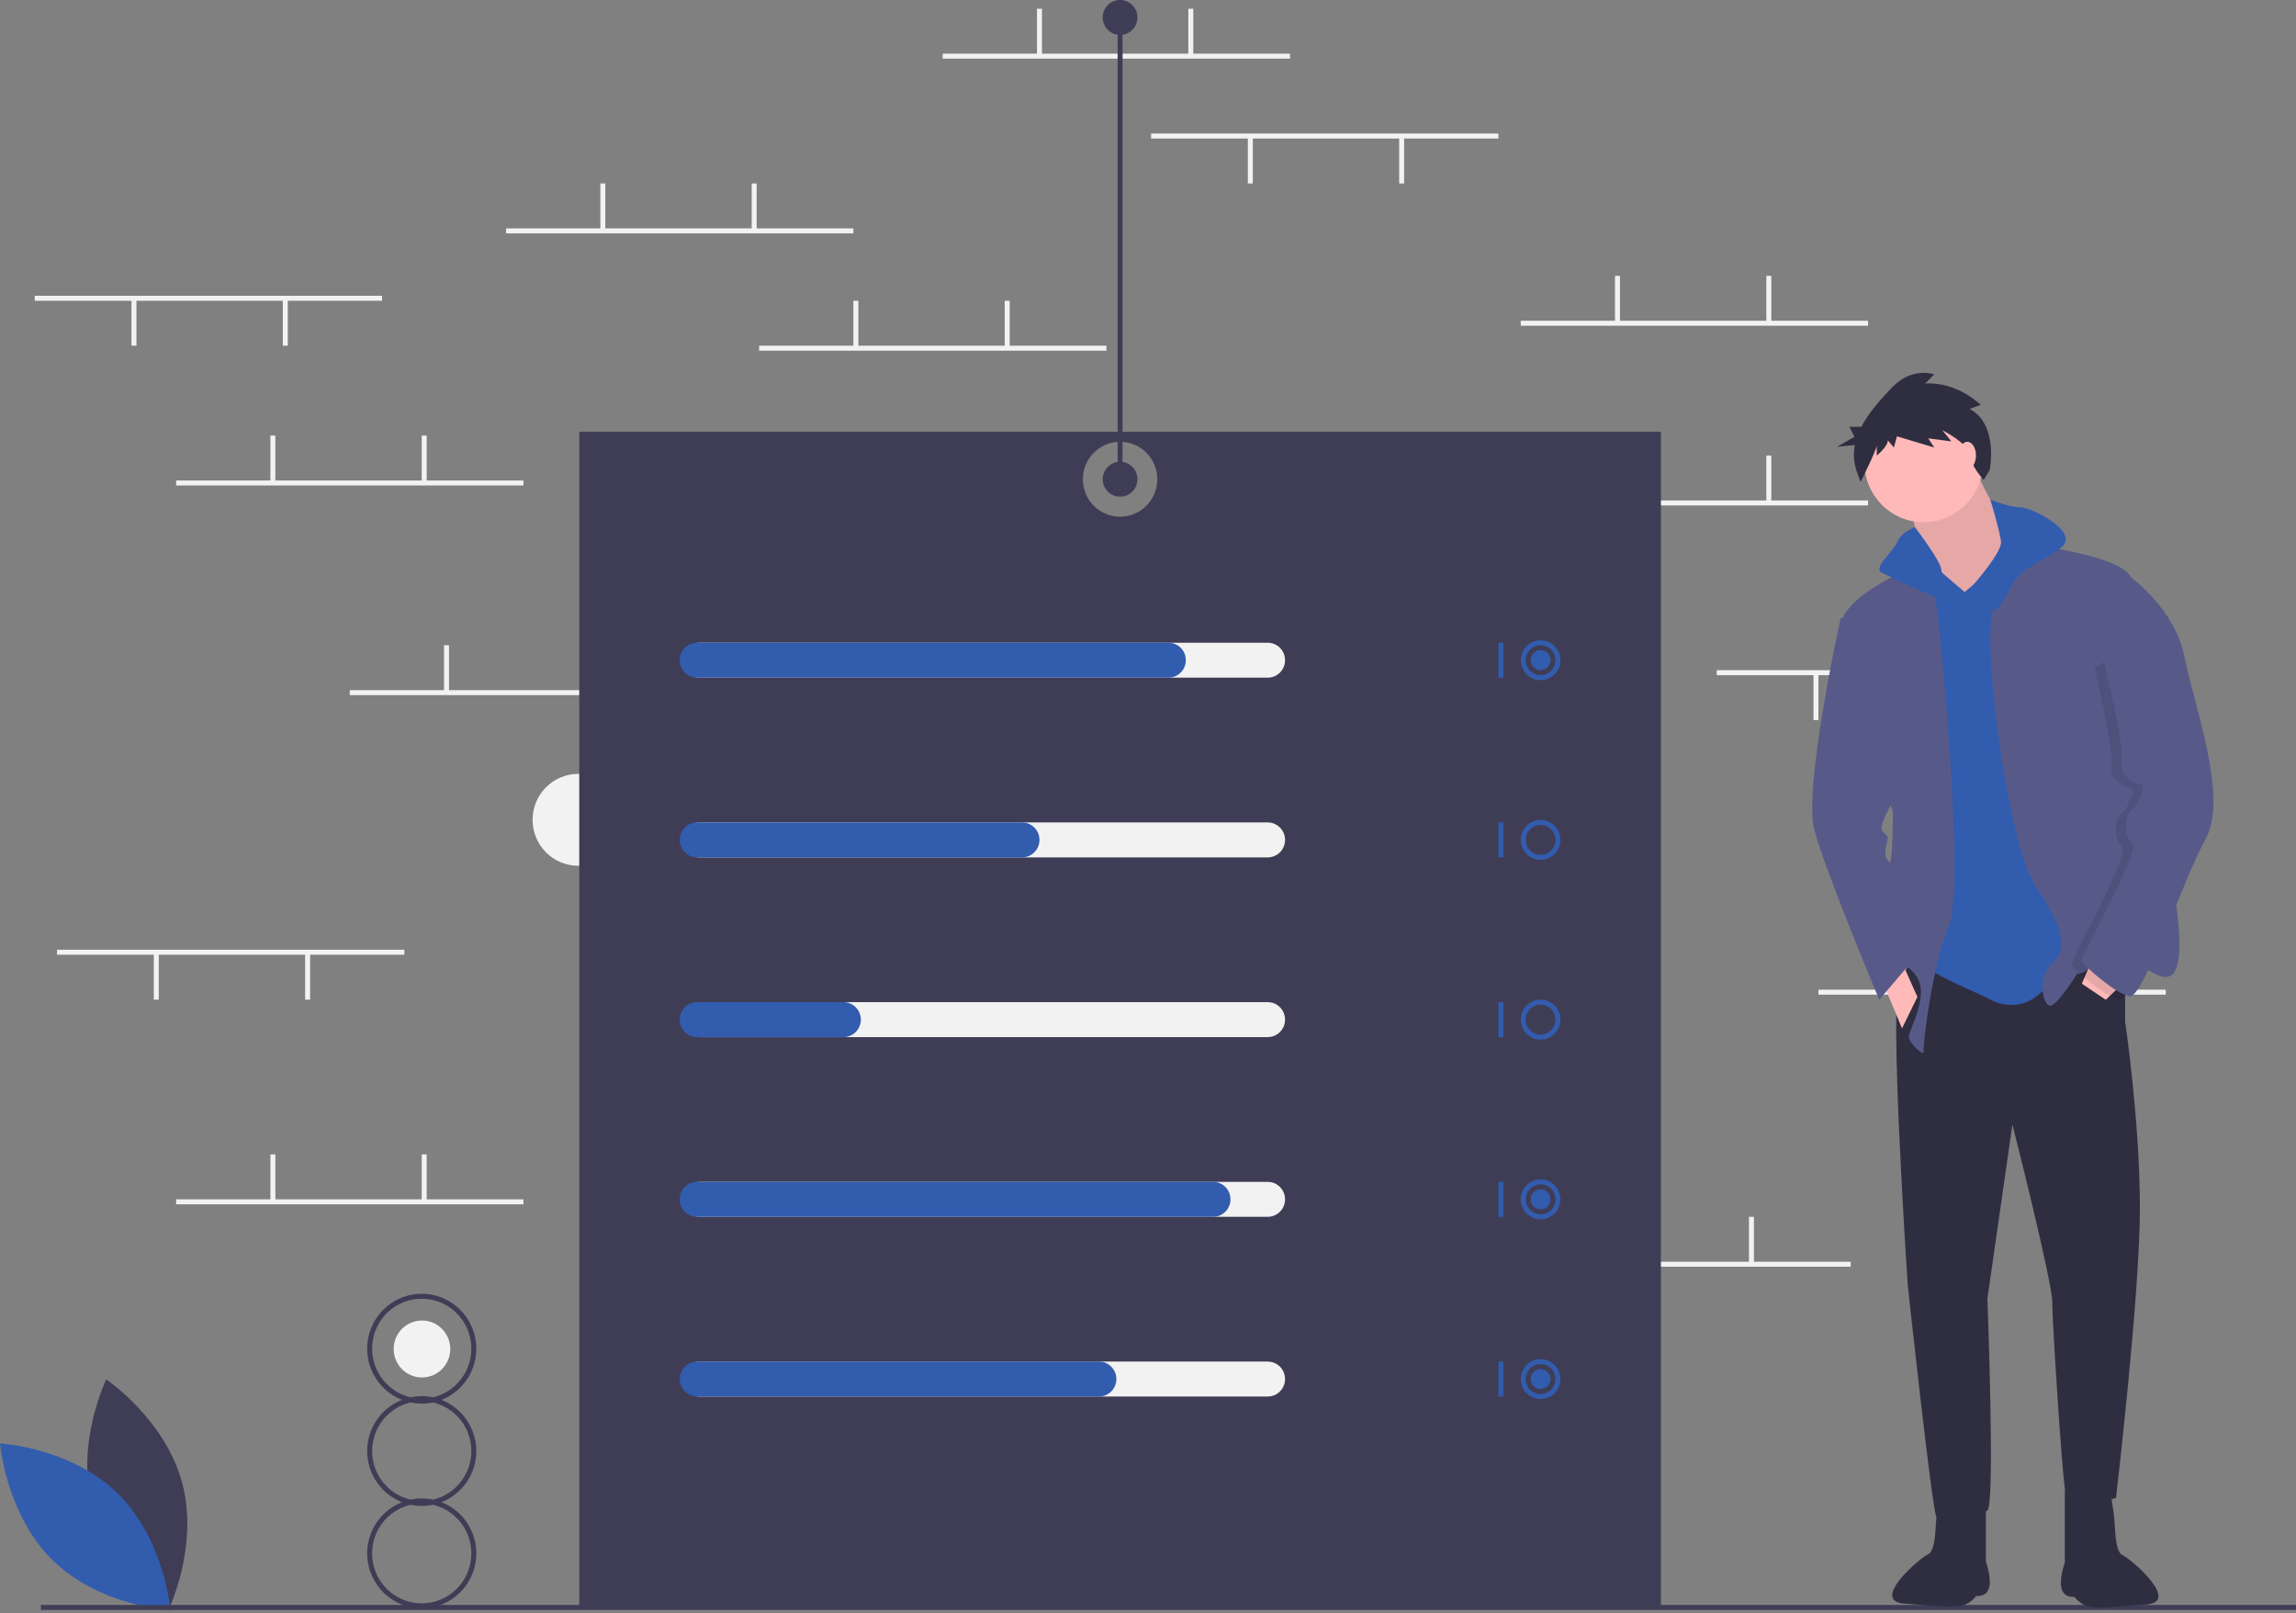 <svg width="400" height="281" viewBox="0 0 400 281" fill="none" xmlns="http://www.w3.org/2000/svg">
<rect x="0" y="0" width="400" height="281" fill="#808080" stroke="none"/>
<g clip-path="url(#clip0)">
<path d="M100.741 150.807C105.135 150.807 108.697 147.223 108.697 142.803C108.697 138.383 105.135 134.799 100.741 134.799C96.347 134.799 92.784 138.383 92.784 142.803C92.784 147.223 96.347 150.807 100.741 150.807Z" fill="#F2F2F2"/>
<path d="M73.512 239.934C76.235 239.934 78.443 237.714 78.443 234.974C78.443 232.235 76.235 230.014 73.512 230.014C70.789 230.014 68.581 232.235 68.581 234.974C68.581 237.714 70.789 239.934 73.512 239.934Z" fill="#F2F2F2"/>
<path d="M224.743 9.348H164.235V10.217H224.743V9.348Z" fill="#F2F2F2"/>
<path d="M181.523 1.522H180.658V9.565H181.523V1.522Z" fill="#F2F2F2"/>
<path d="M207.887 1.522H207.023V9.565H207.887V1.522Z" fill="#F2F2F2"/>
<path d="M322.42 219.776H261.912V220.645H322.42V219.776Z" fill="#F2F2F2"/>
<path d="M279.2 211.95H278.336V219.993H279.2V211.95Z" fill="#F2F2F2"/>
<path d="M305.564 211.95H304.7V219.993H305.564V211.95Z" fill="#F2F2F2"/>
<path d="M325.445 87.171H264.937V88.041H325.445V87.171Z" fill="#F2F2F2"/>
<path d="M282.225 79.345H281.361V87.389H282.225V79.345Z" fill="#F2F2F2"/>
<path d="M308.59 79.345H307.725V87.389H308.59V79.345Z" fill="#F2F2F2"/>
<path d="M325.445 55.868H264.937V56.737H325.445V55.868Z" fill="#F2F2F2"/>
<path d="M282.225 48.042H281.361V56.085H282.225V48.042Z" fill="#F2F2F2"/>
<path d="M308.59 48.042H307.725V56.085H308.59V48.042Z" fill="#F2F2F2"/>
<path d="M192.76 60.216H132.252V61.085H192.76V60.216Z" fill="#F2F2F2"/>
<path d="M149.54 52.39H148.676V60.433H149.54V52.39Z" fill="#F2F2F2"/>
<path d="M175.904 52.39H175.04V60.433H175.904V52.39Z" fill="#F2F2F2"/>
<path d="M148.676 39.781H88.168V40.651H148.676V39.781Z" fill="#F2F2F2"/>
<path d="M105.456 31.956H104.591V39.999H105.456V31.956Z" fill="#F2F2F2"/>
<path d="M131.82 31.956H130.955V39.999H131.82V31.956Z" fill="#F2F2F2"/>
<path d="M121.447 120.214H60.939V121.083H121.447V120.214Z" fill="#F2F2F2"/>
<path d="M78.227 112.388H77.362V120.431H78.227V112.388Z" fill="#F2F2F2"/>
<path d="M104.591 112.388H103.727V120.431H104.591V112.388Z" fill="#F2F2F2"/>
<path d="M91.193 208.906H30.685V209.776H91.193V208.906Z" fill="#F2F2F2"/>
<path d="M47.973 201.081H47.108V209.124H47.973V201.081Z" fill="#F2F2F2"/>
<path d="M74.337 201.081H73.473V209.124H74.337V201.081Z" fill="#F2F2F2"/>
<path d="M377.31 172.386H316.801V173.255H377.31V172.386Z" fill="#F2F2F2"/>
<path d="M334.089 164.56H333.225V172.603H334.089V164.56Z" fill="#F2F2F2"/>
<path d="M360.454 164.56H359.589V172.603H360.454V164.56Z" fill="#F2F2F2"/>
<path d="M359.589 116.736H299.081V117.605H359.589V116.736Z" fill="#F2F2F2"/>
<path d="M343.166 117.388H342.301V125.431H343.166V117.388Z" fill="#F2F2F2"/>
<path d="M316.801 117.388H315.937V125.431H316.801V117.388Z" fill="#F2F2F2"/>
<path d="M66.558 51.52H6.05V52.39H66.558V51.52Z" fill="#F2F2F2"/>
<path d="M50.134 52.172H49.27V60.216H50.134V52.172Z" fill="#F2F2F2"/>
<path d="M23.77 52.172H22.905V60.216H23.77V52.172Z" fill="#F2F2F2"/>
<path d="M70.447 165.43H9.939V166.299H70.447V165.43Z" fill="#F2F2F2"/>
<path d="M54.024 166.082H53.159V174.125H54.024V166.082Z" fill="#F2F2F2"/>
<path d="M27.66 166.082H26.795V174.125H27.66V166.082Z" fill="#F2F2F2"/>
<path d="M261.048 23.26H200.54V24.13H261.048V23.26Z" fill="#F2F2F2"/>
<path d="M244.624 23.912H243.76V31.956H244.624V23.912Z" fill="#F2F2F2"/>
<path d="M218.26 23.912H217.395V31.956H218.26V23.912Z" fill="#F2F2F2"/>
<path d="M91.193 83.693H30.685V84.563H91.193V83.693Z" fill="#F2F2F2"/>
<path d="M47.973 75.867H47.108V83.91H47.973V75.867Z" fill="#F2F2F2"/>
<path d="M74.337 75.867H73.473V83.91H74.337V75.867Z" fill="#F2F2F2"/>
<path d="M100.917 75.215V279.991H289.357V75.215H100.917ZM195.137 89.997C193.855 89.997 192.601 89.615 191.535 88.898C190.469 88.182 189.638 87.163 189.148 85.971C188.657 84.78 188.529 83.469 188.779 82.203C189.029 80.938 189.646 79.776 190.553 78.864C191.46 77.952 192.615 77.331 193.872 77.079C195.13 76.828 196.433 76.957 197.618 77.451C198.803 77.944 199.815 78.78 200.527 79.853C201.24 80.925 201.62 82.186 201.62 83.476C201.62 85.205 200.937 86.864 199.721 88.087C198.505 89.31 196.856 89.997 195.137 89.997Z" fill="#3F3D56"/>
<path d="M16.102 262.512C19.09 273.624 29.325 280.506 29.325 280.506C29.325 280.506 34.716 269.372 31.727 258.26C28.739 247.148 18.504 240.266 18.504 240.266C18.504 240.266 13.113 251.4 16.102 262.512Z" fill="#3F3D56"/>
<path d="M20.493 260.124C28.692 268.154 29.694 280.497 29.694 280.497C29.694 280.497 17.401 279.822 9.201 271.793C1.002 263.763 -7.62939e-06 251.42 -7.62939e-06 251.42C-7.62939e-06 251.42 12.293 252.095 20.493 260.124Z" fill="#325CAE"/>
<path d="M400 279.557H7.13V280.426H400V279.557Z" fill="#3F3D56"/>
<path d="M82.981 252.748C82.979 250.821 82.399 248.94 81.317 247.35C80.235 245.76 78.702 244.535 76.917 243.835C78.984 243.027 80.706 241.517 81.783 239.568C82.861 237.618 83.227 235.35 82.818 233.157C82.41 230.964 81.252 228.984 79.545 227.56C77.839 226.135 75.691 225.355 73.473 225.355C71.255 225.355 69.107 226.135 67.4 227.56C65.694 228.984 64.536 230.964 64.127 233.157C63.718 235.35 64.085 237.618 65.162 239.568C66.24 241.517 67.961 243.027 70.029 243.835C68.243 244.533 66.708 245.757 65.626 247.348C64.543 248.938 63.964 250.821 63.964 252.748C63.964 254.675 64.543 256.558 65.626 258.148C66.708 259.739 68.243 260.963 70.029 261.661C67.961 262.469 66.24 263.978 65.162 265.928C64.085 267.878 63.718 270.146 64.127 272.339C64.536 274.531 65.694 276.512 67.4 277.936C69.107 279.361 71.255 280.141 73.473 280.141C75.691 280.141 77.839 279.361 79.545 277.936C81.252 276.512 82.41 274.531 82.818 272.339C83.227 270.146 82.861 267.878 81.783 265.928C80.706 263.978 78.984 262.469 76.917 261.661C78.702 260.961 80.235 259.736 81.317 258.146C82.399 256.556 82.979 254.675 82.981 252.748ZM64.829 234.922C64.827 233.287 65.285 231.683 66.148 230.297C67.012 228.911 68.247 227.798 69.711 227.086C71.175 226.374 72.809 226.092 74.426 226.273C76.042 226.453 77.575 227.088 78.849 228.106C80.122 229.123 81.084 230.481 81.625 232.024C82.166 233.567 82.263 235.232 81.905 236.828C81.547 238.424 80.749 239.886 79.603 241.046C78.456 242.206 77.007 243.017 75.423 243.386C74.137 243.115 72.809 243.115 71.522 243.386C69.621 242.942 67.925 241.863 66.71 240.327C65.495 238.79 64.832 236.886 64.829 234.922ZM82.117 270.573C82.118 272.209 81.661 273.813 80.797 275.199C79.933 276.585 78.699 277.698 77.234 278.41C75.77 279.122 74.136 279.404 72.52 279.223C70.903 279.043 69.371 278.407 68.097 277.39C66.823 276.373 65.861 275.015 65.32 273.472C64.78 271.929 64.683 270.264 65.04 268.668C65.398 267.072 66.196 265.61 67.343 264.45C68.489 263.29 69.938 262.479 71.522 262.11C72.809 262.381 74.137 262.381 75.423 262.11C77.324 262.554 79.02 263.632 80.235 265.169C81.45 266.705 82.114 268.61 82.117 270.573ZM75.423 261.212C74.137 260.941 72.809 260.941 71.522 261.212C69.62 260.77 67.922 259.693 66.706 258.156C65.491 256.618 64.829 254.712 64.829 252.748C64.829 250.784 65.491 248.877 66.706 247.34C67.922 245.803 69.62 244.726 71.522 244.284C72.809 244.555 74.137 244.555 75.423 244.284C77.326 244.726 79.024 245.803 80.239 247.34C81.455 248.877 82.117 250.784 82.117 252.748C82.117 254.712 81.455 256.618 80.239 258.156C79.024 259.693 77.326 260.77 75.423 261.212Z" fill="#3F3D56"/>
<path d="M220.853 118.04H121.879C121.077 118.04 120.307 117.719 119.74 117.149C119.173 116.578 118.854 115.804 118.854 114.997C118.854 114.189 119.173 113.415 119.74 112.845C120.307 112.274 121.077 111.953 121.879 111.953H220.853C221.655 111.953 222.425 112.274 222.992 112.845C223.56 113.415 223.878 114.189 223.878 114.997C223.878 115.804 223.56 116.578 222.992 117.149C222.425 117.719 221.655 118.04 220.853 118.04Z" fill="#F2F2F2"/>
<path d="M220.853 149.343H121.879C121.077 149.343 120.307 149.023 119.74 148.452C119.173 147.881 118.854 147.107 118.854 146.3C118.854 145.493 119.173 144.719 119.74 144.148C120.307 143.577 121.077 143.256 121.879 143.256H220.853C221.655 143.256 222.425 143.577 222.992 144.148C223.56 144.719 223.878 145.493 223.878 146.3C223.878 147.107 223.56 147.881 222.992 148.452C222.425 149.023 221.655 149.343 220.853 149.343Z" fill="#F2F2F2"/>
<path d="M220.853 180.647H121.879C121.077 180.647 120.307 180.326 119.74 179.755C119.173 179.184 118.854 178.41 118.854 177.603C118.854 176.796 119.173 176.022 119.74 175.451C120.307 174.88 121.077 174.56 121.879 174.56H220.853C221.655 174.56 222.425 174.88 222.992 175.451C223.56 176.022 223.878 176.796 223.878 177.603C223.878 178.41 223.56 179.184 222.992 179.755C222.425 180.326 221.655 180.647 220.853 180.647Z" fill="#F2F2F2"/>
<path d="M220.853 211.95H121.879C121.077 211.95 120.307 211.629 119.74 211.059C119.173 210.488 118.854 209.714 118.854 208.907C118.854 208.099 119.173 207.325 119.74 206.755C120.307 206.184 121.077 205.863 121.879 205.863H220.853C221.655 205.863 222.425 206.184 222.992 206.755C223.56 207.325 223.878 208.099 223.878 208.907C223.878 209.714 223.56 210.488 222.992 211.059C222.425 211.629 221.655 211.95 220.853 211.95Z" fill="#F2F2F2"/>
<path d="M220.853 243.253H121.879C121.077 243.253 120.307 242.933 119.74 242.362C119.173 241.791 118.854 241.017 118.854 240.21C118.854 239.403 119.173 238.629 119.74 238.058C120.307 237.487 121.077 237.167 121.879 237.167H220.853C221.655 237.167 222.425 237.487 222.992 238.058C223.56 238.629 223.878 239.403 223.878 240.21C223.878 241.017 223.56 241.791 222.992 242.362C222.425 242.933 221.655 243.253 220.853 243.253Z" fill="#F2F2F2"/>
<path d="M203.565 118.04H121.447C120.645 118.04 119.875 117.719 119.308 117.149C118.74 116.578 118.422 115.804 118.422 114.997C118.422 114.189 118.74 113.415 119.308 112.845C119.875 112.274 120.645 111.953 121.447 111.953H203.565C204.367 111.953 205.137 112.274 205.704 112.845C206.272 113.415 206.59 114.189 206.59 114.997C206.59 115.804 206.272 116.578 205.704 117.149C205.137 117.719 204.367 118.04 203.565 118.04Z" fill="#325CAE"/>
<path d="M178.065 149.343H121.447C120.645 149.343 119.875 149.023 119.308 148.452C118.74 147.881 118.422 147.107 118.422 146.3C118.422 145.493 118.74 144.719 119.308 144.148C119.875 143.577 120.645 143.256 121.447 143.256H178.065C178.868 143.256 179.637 143.577 180.204 144.148C180.772 144.719 181.091 145.493 181.091 146.3C181.091 147.107 180.772 147.881 180.204 148.452C179.637 149.023 178.868 149.343 178.065 149.343Z" fill="#325CAE"/>
<path d="M146.947 180.647H121.447C120.645 180.647 119.875 180.326 119.308 179.755C118.74 179.184 118.422 178.41 118.422 177.603C118.422 176.796 118.74 176.022 119.308 175.451C119.875 174.88 120.645 174.56 121.447 174.56H146.947C147.749 174.56 148.519 174.88 149.086 175.451C149.653 176.022 149.972 176.796 149.972 177.603C149.972 178.41 149.653 179.184 149.086 179.755C148.519 180.326 147.749 180.647 146.947 180.647Z" fill="#325CAE"/>
<path d="M211.345 211.95H121.447C120.645 211.95 119.875 211.629 119.308 211.059C118.74 210.488 118.422 209.714 118.422 208.907C118.422 208.099 118.74 207.325 119.308 206.755C119.875 206.184 120.645 205.863 121.447 205.863H211.345C212.147 205.863 212.917 206.184 213.484 206.755C214.051 207.325 214.37 208.099 214.37 208.907C214.37 209.714 214.051 210.488 213.484 211.059C212.917 211.629 212.147 211.95 211.345 211.95Z" fill="#325CAE"/>
<path d="M191.463 243.253H121.447C120.645 243.253 119.875 242.933 119.308 242.362C118.74 241.791 118.422 241.017 118.422 240.21C118.422 239.403 118.74 238.629 119.308 238.058C119.875 237.487 120.645 237.167 121.447 237.167H191.463C192.266 237.167 193.035 237.487 193.603 238.058C194.17 238.629 194.489 239.403 194.489 240.21C194.489 241.017 194.17 241.791 193.603 242.362C193.035 242.933 192.266 243.253 191.463 243.253Z" fill="#325CAE"/>
<path d="M261.912 111.953H261.048V118.04H261.912V111.953Z" fill="#325CAE"/>
<path d="M268.395 118.475C267.711 118.475 267.043 118.271 266.474 117.888C265.905 117.506 265.462 116.963 265.201 116.328C264.939 115.692 264.87 114.993 265.004 114.318C265.137 113.643 265.467 113.023 265.95 112.537C266.434 112.051 267.05 111.719 267.72 111.585C268.391 111.451 269.086 111.52 269.718 111.783C270.35 112.046 270.89 112.492 271.27 113.064C271.65 113.636 271.853 114.309 271.853 114.996C271.852 115.919 271.487 116.803 270.839 117.455C270.191 118.107 269.312 118.474 268.395 118.475ZM268.395 112.388C267.882 112.388 267.381 112.541 266.954 112.827C266.528 113.114 266.195 113.522 265.999 113.998C265.803 114.475 265.752 114.999 265.852 115.505C265.952 116.011 266.199 116.476 266.561 116.841C266.924 117.206 267.386 117.454 267.889 117.555C268.392 117.656 268.914 117.604 269.387 117.407C269.861 117.209 270.266 116.875 270.551 116.446C270.836 116.017 270.988 115.512 270.988 114.996C270.987 114.305 270.714 113.642 270.228 113.153C269.742 112.664 269.083 112.389 268.395 112.388Z" fill="#325CAE"/>
<path d="M261.912 143.256H261.048V149.343H261.912V143.256Z" fill="#325CAE"/>
<path d="M268.395 149.778C267.711 149.778 267.043 149.574 266.474 149.192C265.905 148.81 265.462 148.266 265.201 147.631C264.939 146.995 264.87 146.296 265.004 145.621C265.137 144.947 265.467 144.327 265.95 143.84C266.434 143.354 267.05 143.023 267.72 142.888C268.391 142.754 269.086 142.823 269.718 143.086C270.35 143.35 270.89 143.795 271.27 144.367C271.65 144.939 271.853 145.612 271.853 146.3C271.852 147.222 271.487 148.106 270.839 148.758C270.191 149.41 269.312 149.777 268.395 149.778ZM268.395 143.691C267.882 143.691 267.381 143.844 266.954 144.131C266.528 144.417 266.195 144.825 265.999 145.302C265.803 145.778 265.752 146.303 265.852 146.809C265.952 147.315 266.199 147.78 266.561 148.144C266.924 148.509 267.386 148.758 267.889 148.858C268.392 148.959 268.914 148.907 269.387 148.71C269.861 148.512 270.266 148.178 270.551 147.749C270.836 147.32 270.988 146.816 270.988 146.3C270.987 145.608 270.714 144.945 270.228 144.456C269.742 143.967 269.083 143.692 268.395 143.691Z" fill="#325CAE"/>
<path d="M261.912 174.56H261.048V180.647H261.912V174.56Z" fill="#325CAE"/>
<path d="M268.395 181.081C267.711 181.081 267.043 180.877 266.474 180.495C265.905 180.113 265.462 179.57 265.201 178.934C264.939 178.299 264.87 177.599 265.004 176.925C265.137 176.25 265.467 175.63 265.95 175.144C266.434 174.657 267.05 174.326 267.72 174.192C268.391 174.058 269.086 174.126 269.718 174.39C270.35 174.653 270.89 175.099 271.27 175.671C271.65 176.243 271.853 176.915 271.853 177.603C271.852 178.525 271.487 179.409 270.839 180.061C270.191 180.713 269.312 181.08 268.395 181.081ZM268.395 174.995C267.882 174.995 267.381 175.148 266.954 175.434C266.528 175.721 266.195 176.128 265.999 176.605C265.803 177.082 265.752 177.606 265.852 178.112C265.952 178.618 266.199 179.083 266.561 179.448C266.924 179.813 267.386 180.061 267.889 180.162C268.392 180.262 268.914 180.211 269.387 180.013C269.861 179.816 270.266 179.481 270.551 179.052C270.836 178.623 270.988 178.119 270.988 177.603C270.987 176.912 270.714 176.248 270.228 175.759C269.742 175.27 269.083 174.995 268.395 174.995Z" fill="#325CAE"/>
<path d="M261.912 205.863H261.048V211.95H261.912V205.863Z" fill="#325CAE"/>
<path d="M268.395 212.385C267.711 212.385 267.043 212.181 266.474 211.799C265.905 211.416 265.462 210.873 265.201 210.238C264.939 209.602 264.87 208.903 265.004 208.228C265.137 207.553 265.467 206.934 265.95 206.447C266.434 205.961 267.05 205.63 267.72 205.495C268.391 205.361 269.086 205.43 269.718 205.693C270.35 205.956 270.89 206.402 271.27 206.974C271.65 207.546 271.853 208.219 271.853 208.907C271.852 209.829 271.487 210.713 270.839 211.365C270.191 212.017 269.312 212.384 268.395 212.385ZM268.395 206.298C267.882 206.298 267.381 206.451 266.954 206.738C266.528 207.024 266.195 207.432 265.999 207.908C265.803 208.385 265.752 208.91 265.852 209.416C265.952 209.922 266.199 210.386 266.561 210.751C266.924 211.116 267.386 211.364 267.889 211.465C268.392 211.566 268.914 211.514 269.387 211.317C269.861 211.119 270.266 210.785 270.551 210.356C270.836 209.927 270.988 209.423 270.988 208.907C270.987 208.215 270.714 207.552 270.228 207.063C269.742 206.574 269.083 206.299 268.395 206.298Z" fill="#325CAE"/>
<path d="M261.912 237.167H261.048V243.253H261.912V237.167Z" fill="#325CAE"/>
<path d="M268.395 243.688C267.711 243.688 267.043 243.484 266.474 243.102C265.905 242.72 265.462 242.177 265.201 241.541C264.939 240.905 264.87 240.206 265.004 239.531C265.137 238.857 265.467 238.237 265.95 237.751C266.434 237.264 267.05 236.933 267.72 236.799C268.391 236.664 269.086 236.733 269.718 236.997C270.35 237.26 270.89 237.706 271.27 238.278C271.65 238.85 271.853 239.522 271.853 240.21C271.852 241.132 271.487 242.016 270.839 242.668C270.191 243.32 269.312 243.687 268.395 243.688ZM268.395 237.601C267.882 237.601 267.381 237.754 266.954 238.041C266.528 238.328 266.195 238.735 265.999 239.212C265.803 239.688 265.752 240.213 265.852 240.719C265.952 241.225 266.199 241.69 266.561 242.055C266.924 242.419 267.386 242.668 267.889 242.768C268.392 242.869 268.914 242.817 269.387 242.62C269.861 242.423 270.266 242.088 270.551 241.659C270.836 241.23 270.988 240.726 270.988 240.21C270.987 239.518 270.714 238.855 270.228 238.366C269.742 237.877 269.083 237.602 268.395 237.601Z" fill="#325CAE"/>
<path d="M268.395 116.735C269.35 116.735 270.124 115.957 270.124 114.996C270.124 114.036 269.35 113.257 268.395 113.257C267.44 113.257 266.666 114.036 266.666 114.996C266.666 115.957 267.44 116.735 268.395 116.735Z" fill="#325CAE"/>
<path d="M268.395 210.646C269.35 210.646 270.124 209.867 270.124 208.907C270.124 207.946 269.35 207.167 268.395 207.167C267.44 207.167 266.666 207.946 266.666 208.907C266.666 209.867 267.44 210.646 268.395 210.646Z" fill="#325CAE"/>
<path d="M268.395 241.949C269.35 241.949 270.124 241.17 270.124 240.21C270.124 239.25 269.35 238.471 268.395 238.471C267.44 238.471 266.666 239.25 266.666 240.21C266.666 241.17 267.44 241.949 268.395 241.949Z" fill="#325CAE"/>
<path d="M195.137 86.519C196.808 86.519 198.162 85.156 198.162 83.476C198.162 81.795 196.808 80.432 195.137 80.432C193.466 80.432 192.112 81.795 192.112 83.476C192.112 85.156 193.466 86.519 195.137 86.519Z" fill="#3F3D56"/>
<path d="M195.137 6.087C196.808 6.087 198.162 4.724 198.162 3.043C198.162 1.363 196.808 0 195.137 0C193.466 0 192.112 1.363 192.112 3.043C192.112 4.724 193.466 6.087 195.137 6.087Z" fill="#3F3D56"/>
<path d="M195.569 3.043H194.705V83.476H195.569V3.043Z" fill="#3F3D56"/>
<path d="M370.229 167.16V177.931C370.229 177.931 372.806 195.285 372.806 210.445C372.806 225.604 368.642 260.91 368.642 260.91C368.642 260.91 360.314 263.902 359.719 259.315C359.124 254.727 357.538 230.391 357.538 226.801C357.538 223.211 350.598 195.883 350.598 195.883L346.235 226.203C346.235 226.203 347.623 262.107 346.235 263.104C344.847 264.102 338.105 265.897 337.312 264.102C336.519 262.307 332.355 223.809 332.355 223.809C332.355 223.809 328.984 173.543 330.967 170.551C332.95 167.559 334.735 165.165 334.735 165.165C334.735 165.165 363.09 158.184 370.229 167.16Z" fill="#2F2E41"/>
<path d="M367.651 259.714L368.148 262.965C368.315 264.074 368.423 265.192 368.473 266.312C368.55 267.946 368.821 270.462 369.746 270.861C371.134 271.46 380.143 279.103 373.798 279.502C367.452 279.901 364.278 280.59 362.399 279.122C360.177 277.386 362.694 278.172 361.702 278.172C360.711 278.172 359.521 278.172 359.124 276.576C358.728 274.981 359.719 272.188 359.719 272.188V259.714H367.651Z" fill="#2F2E41"/>
<path d="M338.043 259.557L337.546 262.809C337.38 263.918 337.271 265.035 337.221 266.156C337.144 267.789 336.874 270.306 335.948 270.705C334.56 271.303 325.551 278.946 331.896 279.345C338.242 279.744 341.416 280.433 343.296 278.965C345.518 277.23 343.001 278.016 343.992 278.016C344.984 278.016 346.173 278.016 346.57 276.42C346.966 274.824 345.975 272.032 345.975 272.032V259.557H338.043Z" fill="#2F2E41"/>
<path d="M343.658 80.59C343.658 80.59 347.029 88.968 349.408 90.364C351.787 91.76 350.598 98.143 350.598 98.143L344.649 106.521H339.89L334.14 96.547C334.14 96.547 333.743 89.965 332.553 88.369C331.364 86.773 343.658 80.59 343.658 80.59Z" fill="#FFB9B9"/>
<path opacity="0.1" d="M343.658 80.59C343.658 80.59 347.029 88.968 349.408 90.364C351.787 91.76 350.598 98.143 350.598 98.143L344.649 106.521H339.89L334.14 96.547C334.14 96.547 333.743 89.965 332.553 88.369C331.364 86.773 343.658 80.59 343.658 80.59Z" fill="black"/>
<path d="M348.615 97.744L357.538 99.739L364.082 165.963C364.082 165.963 360.512 166.561 356.943 171.349C353.374 176.136 349.011 175.338 346.83 174.141C344.649 172.944 335.924 169.553 335.726 168.157C335.528 166.761 336.123 142.226 336.123 142.226L330.57 103.928L333.346 99.739H338.304L342.27 103.13L348.615 97.744Z" fill="#325CAE"/>
<path d="M335.131 90.962C340.826 90.962 345.442 86.318 345.442 80.59C345.442 74.861 340.826 70.217 335.131 70.217C329.436 70.217 324.82 74.861 324.82 80.59C324.82 86.318 329.436 90.962 335.131 90.962Z" fill="#FFB9B9"/>
<path d="M350.003 94.353C350.003 94.353 369.435 96.348 371.22 100.537C373.005 104.726 370.03 123.276 370.03 123.276C370.03 123.276 377.169 139.433 376.97 143.223C376.772 147.013 383.712 172.944 376.177 169.952C368.642 166.96 371.022 159.181 367.254 164.766C363.487 170.351 361.9 169.553 361.9 169.553C361.9 169.553 358.133 175.737 356.943 175.138C355.753 174.54 354.96 169.952 357.538 167.758C360.116 165.564 359.719 161.774 354.762 154.593C349.805 147.412 344.649 109.712 347.623 103.928C350.598 98.143 350.003 94.353 350.003 94.353Z" fill="#575A89"/>
<path d="M370.229 170.95L366.858 174.141L362.693 171.349L364.478 167.16L370.229 170.95Z" fill="#FFB9B9"/>
<path d="M335.726 97.744C335.726 97.744 320.656 103.329 320.656 109.313C320.656 115.298 329.777 141.428 329.777 141.428C329.777 141.428 329.777 148.21 329.381 149.806C328.984 151.402 322.745 165.32 328.191 166.561C331.59 167.336 334.383 169.372 334.635 172.246C334.935 175.659 332.338 179.966 332.553 180.724C332.95 182.12 335.329 184.115 335.131 183.117C334.933 182.12 336.717 167.758 339.493 161.375C342.27 154.992 338.304 112.106 337.511 106.521C337.128 103.556 336.531 100.622 335.726 97.744Z" fill="#575A89"/>
<path d="M327.794 170.55L331.364 179.128L334.041 173.642L330.967 166.76L327.794 170.55Z" fill="#FFB9B9"/>
<path d="M346.747 87.016C346.747 87.016 350.003 88.369 351.986 88.369C353.969 88.369 362.099 92.558 359.322 95.151C356.546 97.744 352.382 98.343 350.399 102.133C348.416 105.922 347.425 106.521 347.425 106.521L343.895 101.75C343.895 101.75 348.813 96.148 348.615 94.353C348.416 92.558 346.747 87.016 346.747 87.016Z" fill="#325CAE"/>
<path d="M333.604 91.812C333.604 91.812 331.165 92.757 330.57 94.353C329.975 95.949 326.208 98.941 327.794 99.739C329.381 100.537 336.321 103.728 337.709 104.327C339.097 104.925 341.684 102.629 341.684 102.629C341.684 102.629 338.205 100.636 338.205 99.24C338.205 97.844 333.604 91.812 333.604 91.812Z" fill="#325CAE"/>
<path d="M325.415 106.521L320.656 107.718C320.656 107.718 314.112 137.239 316.095 144.62C318.078 152 327.398 174.141 327.398 174.141L333.346 167.16C333.346 167.16 330.752 151.284 329.273 150.246C327.794 149.207 328.786 147.013 328.786 146.415C328.786 145.816 329.381 146.215 327.993 144.819C326.605 143.423 333.148 135.643 331.364 133.449C329.579 131.255 325.415 106.521 325.415 106.521Z" fill="#575A89"/>
<path opacity="0.1" d="M372.311 112.006L369.435 101.135C369.435 101.135 377.169 106.72 378.755 114.899C380.341 123.077 386.488 139.433 382.523 146.614C378.557 153.795 371.617 174.54 369.237 174.141C366.858 173.742 361.107 168.755 360.909 167.958C360.711 167.16 371.22 148.808 369.634 147.412C368.047 146.016 368.444 142.425 369.634 141.628C370.823 140.83 372.211 137.04 371.22 137.239C370.229 137.439 367.254 135.444 367.849 133.25C368.444 131.056 364.875 116.295 364.875 116.295L372.311 112.006Z" fill="black"/>
<path d="M368.444 99.739L371.22 100.537C371.22 100.537 378.953 106.122 380.54 114.3C382.126 122.478 388.273 138.835 384.307 146.016C380.341 153.197 373.401 173.942 371.022 173.543C368.642 173.144 362.892 168.157 362.693 167.359C362.495 166.561 373.005 148.21 371.418 146.814C369.832 145.417 370.229 141.827 371.418 141.029C372.608 140.231 373.996 136.441 373.005 136.641C372.013 136.84 369.039 134.846 369.634 132.651C370.229 130.457 366.659 115.696 366.659 115.696L368.444 99.739Z" fill="#575A89"/>
<path d="M343.133 71.227L345.067 70.52C345.067 70.52 341.023 66.452 335.397 66.806L336.979 65.214C336.979 65.214 333.112 63.799 329.595 67.513C327.747 69.466 325.608 71.76 324.275 74.346H322.204L323.068 76.085L320.043 77.824L323.148 77.511C322.854 79.013 322.955 80.565 323.442 82.015L324.145 83.961C324.145 83.961 326.958 78.301 326.958 77.594V79.362C326.958 79.362 328.892 77.771 328.892 76.71L329.947 77.948L330.474 76.002L336.979 77.948L335.925 76.356L339.968 76.886L338.386 74.941C338.386 74.941 342.957 77.24 343.133 79.186C343.309 81.131 345.594 83.607 345.594 83.607L346.649 81.838C346.649 81.838 348.231 73.88 343.133 71.227Z" fill="#2F2E41"/>
<path d="M342.733 81.737C343.569 81.737 344.246 80.666 344.246 79.345C344.246 78.025 343.569 76.954 342.733 76.954C341.898 76.954 341.221 78.025 341.221 79.345C341.221 80.666 341.898 81.737 342.733 81.737Z" fill="#FFB9B9"/>
</g>
<defs>
<clipPath id="clip0">
<rect width="400" height="280.506" fill="white"/>
</clipPath>
</defs>
</svg>
